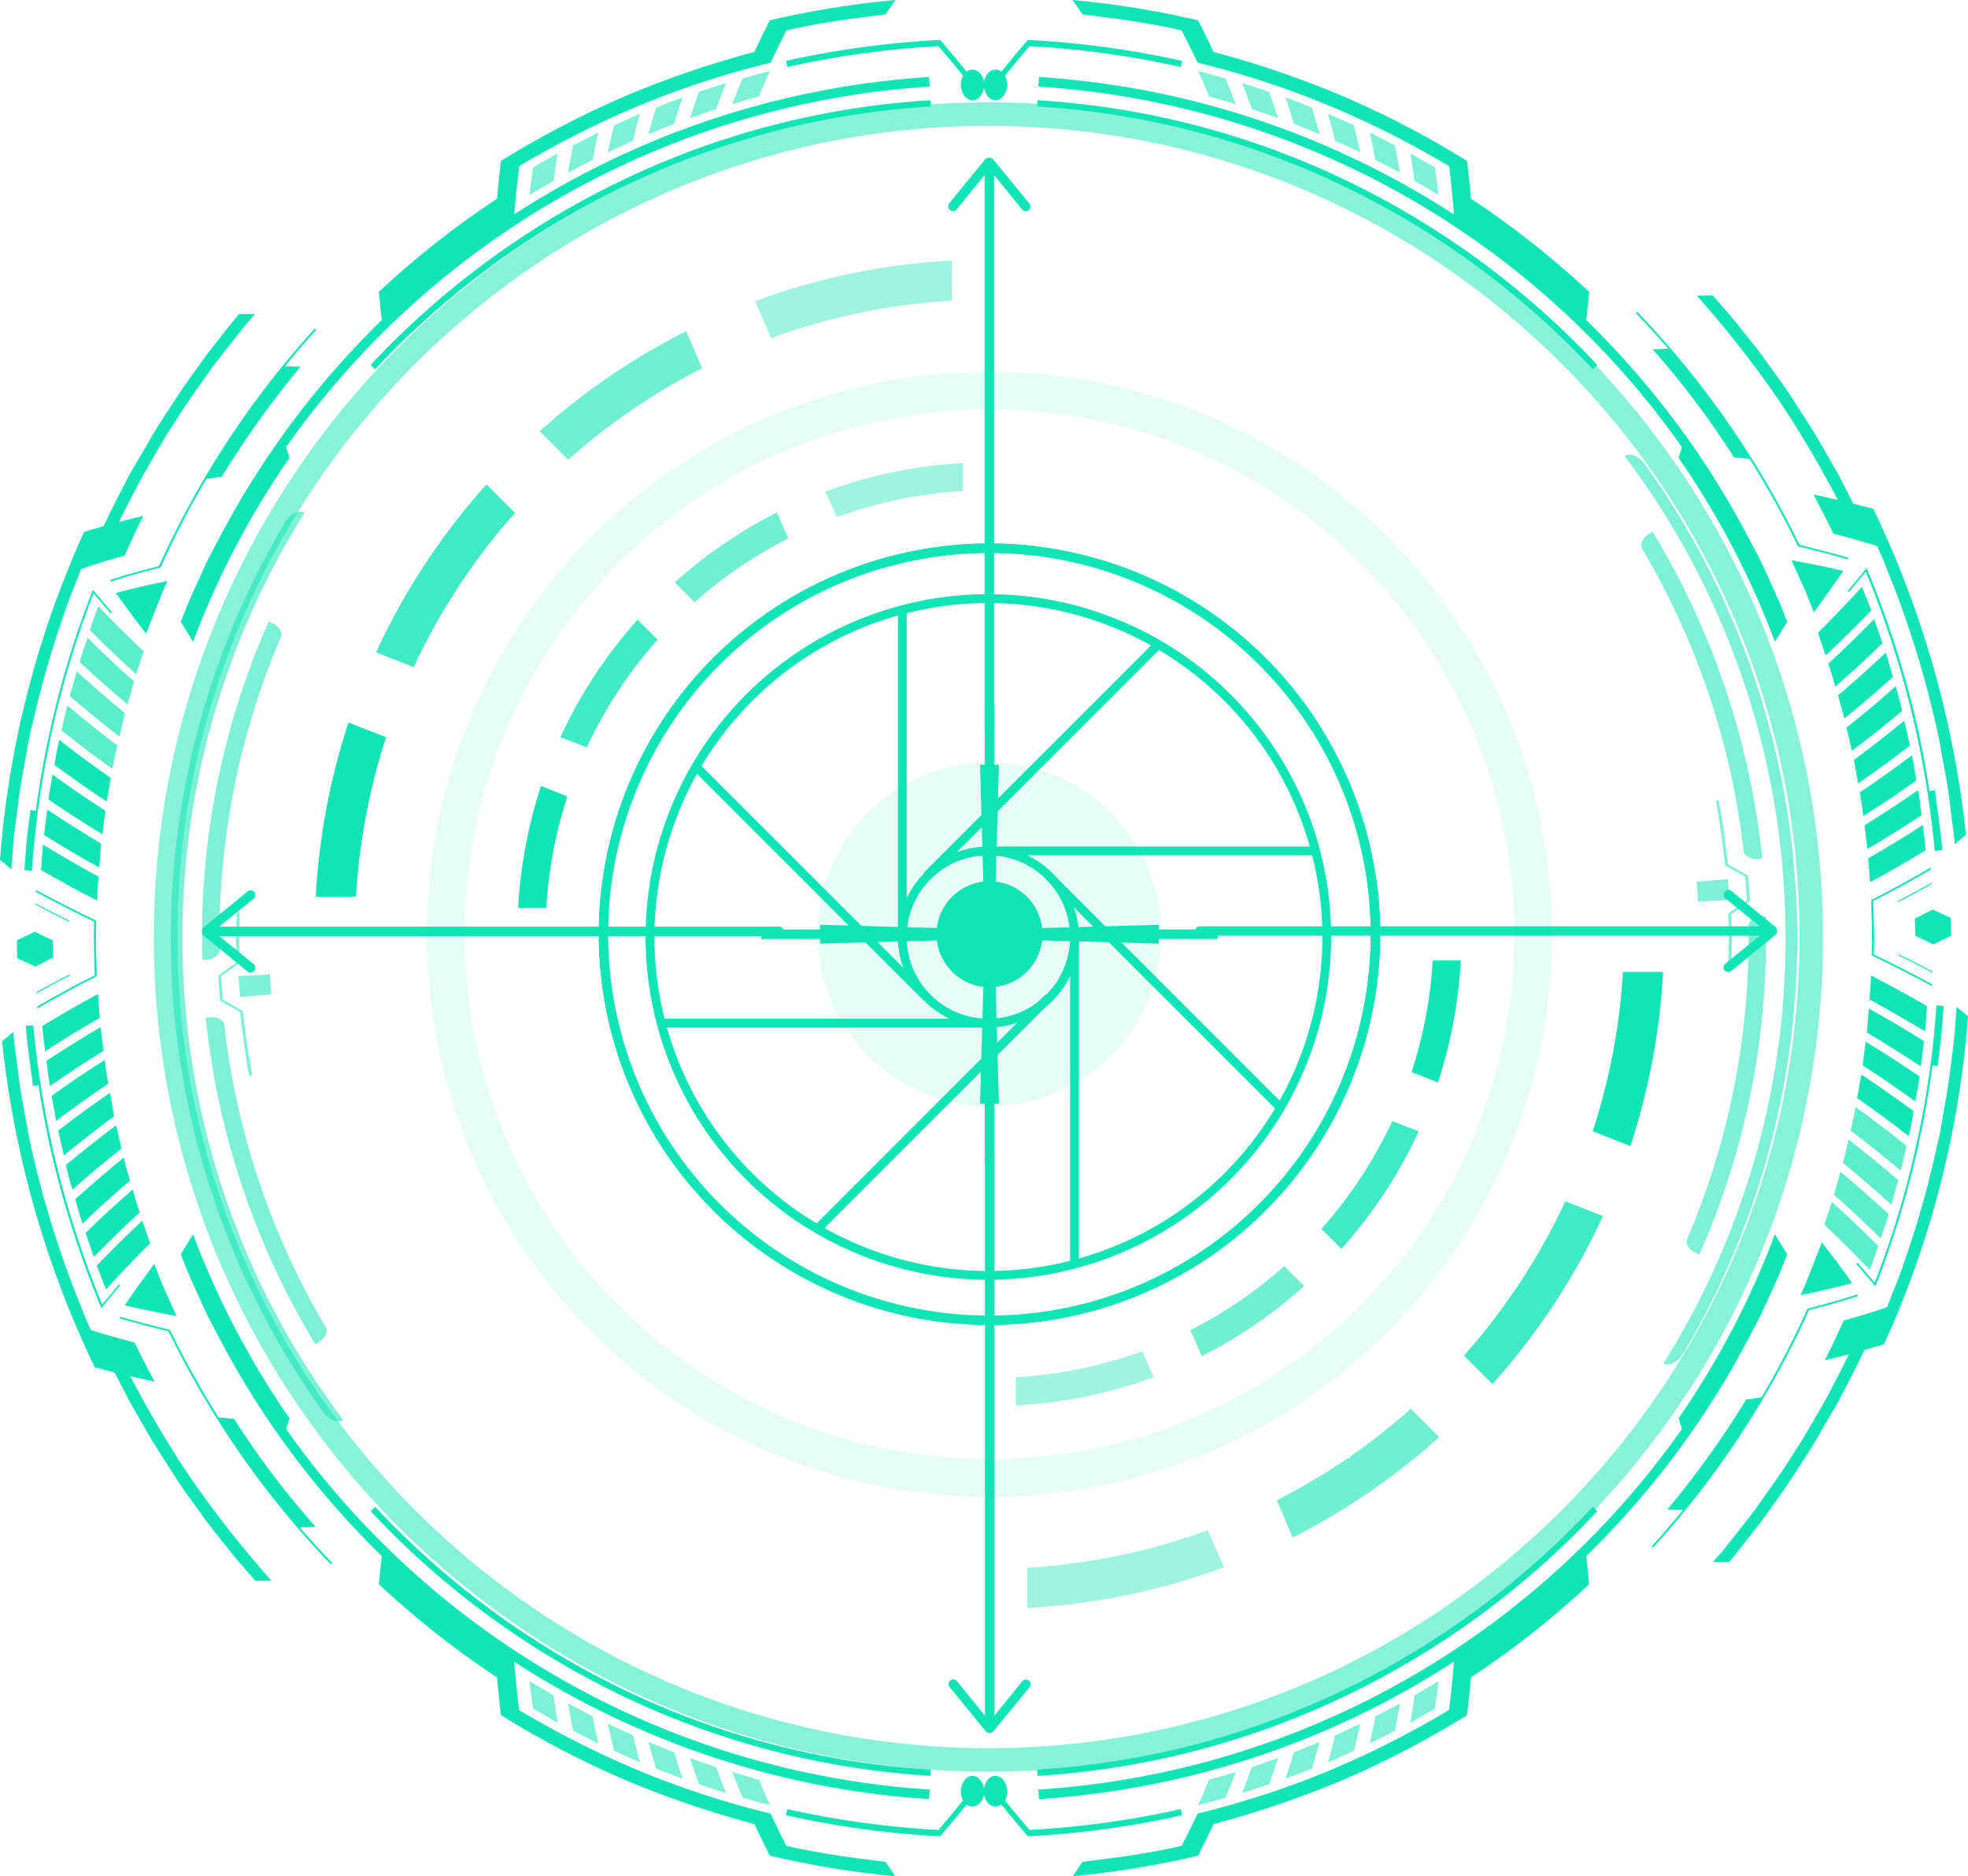 <svg xmlns="http://www.w3.org/2000/svg" xmlns:xlink="http://www.w3.org/1999/xlink" viewBox="0 0 493.01 469.96"><defs><style>.cls-1{mask:url(#mask);filter:url(#luminosity-noclip-8);}.cls-10,.cls-2,.cls-4,.cls-6,.cls-8{mix-blend-mode:multiply;}.cls-2{fill:url(#Безымянный_градиент_2);}.cls-11,.cls-3{mask:url(#mask-2);}.cls-4{fill:url(#linear-gradient);}.cls-12,.cls-5{mask:url(#mask-3);}.cls-6{fill:url(#linear-gradient-2);}.cls-7{mask:url(#mask-4);filter:url(#luminosity-noclip-9);}.cls-8{fill:url(#linear-gradient-3);}.cls-9{mask:url(#mask-5);filter:url(#luminosity-noclip-10);}.cls-10{fill:url(#linear-gradient-4);}.cls-11{filter:url(#luminosity-noclip-11);}.cls-12{filter:url(#luminosity-noclip-12);}.cls-13{opacity:0.5;}.cls-14,.cls-16,.cls-17,.cls-19,.cls-20,.cls-21,.cls-22{fill:#11e5b3;}.cls-15{mask:url(#mask-8);}.cls-16,.cls-18{opacity:0.55;}.cls-17{opacity:0.68;}.cls-19{opacity:0.8;}.cls-20{opacity:0.6;}.cls-21,.cls-25{opacity:0.4;}.cls-22{opacity:0.1;}.cls-23{mask:url(#mask-9);}.cls-24{mask:url(#mask-10);}.cls-26{mask:url(#mask-11);}.cls-27{mask:url(#mask-12);}.cls-28{filter:url(#luminosity-noclip-5);}.cls-29{filter:url(#luminosity-noclip-4);}.cls-30{filter:url(#luminosity-noclip-3);}.cls-31{filter:url(#luminosity-noclip-2);}.cls-32{filter:url(#luminosity-noclip);}</style><filter id="luminosity-noclip" x="20.64" y="-8427.46" width="453.94" height="32766" filterUnits="userSpaceOnUse" color-interpolation-filters="sRGB"><feFlood flood-color="#fff" result="bg"/><feBlend in="SourceGraphic" in2="bg"/></filter><mask id="mask" x="20.64" y="-8427.46" width="453.94" height="32766" maskUnits="userSpaceOnUse"><g class="cls-32"/></mask><radialGradient id="Безымянный_градиент_2" cx="230.34" cy="332.72" r="257.22" gradientTransform="translate(44.36 -58.87) scale(0.88)" gradientUnits="userSpaceOnUse"><stop offset="0.59" stop-color="#fff"/><stop offset="0.81" stop-color="gray"/><stop offset="0.9" stop-color="#4d4d4d"/><stop offset="1"/></radialGradient><filter id="luminosity-noclip-2" x="268.98" y="-8427.46" width="95.52" height="32766" filterUnits="userSpaceOnUse" color-interpolation-filters="sRGB"><feFlood flood-color="#fff" result="bg"/><feBlend in="SourceGraphic" in2="bg"/></filter><mask id="mask-2" x="268.98" y="-8427.46" width="95.52" height="32766" maskUnits="userSpaceOnUse"><g class="cls-31"/></mask><linearGradient id="linear-gradient" x1="332.59" y1="149.31" x2="269.57" y2="212.33" gradientUnits="userSpaceOnUse"><stop offset="0" stop-color="#fff"/><stop offset="0.03" stop-color="#ededed"/><stop offset="0.14" stop-color="#b6b6b6"/><stop offset="0.26" stop-color="#868686"/><stop offset="0.37" stop-color="#5d5d5d"/><stop offset="0.49" stop-color="#3b3b3b"/><stop offset="0.61" stop-color="#212121"/><stop offset="0.73" stop-color="#0f0f0f"/><stop offset="0.86" stop-color="#040404"/><stop offset="1"/></linearGradient><filter id="luminosity-noclip-3" x="131.26" y="-8427.46" width="95.52" height="32766" filterUnits="userSpaceOnUse" color-interpolation-filters="sRGB"><feFlood flood-color="#fff" result="bg"/><feBlend in="SourceGraphic" in2="bg"/></filter><mask id="mask-3" x="131.26" y="-8427.46" width="95.52" height="32766" maskUnits="userSpaceOnUse"><g class="cls-30"/></mask><linearGradient id="linear-gradient-2" x1="-853.54" y1="-842.26" x2="-916.56" y2="-779.24" gradientTransform="translate(-690.38 -523.52) rotate(180)" xlink:href="#linear-gradient"/><filter id="luminosity-noclip-4" x="262.51" y="-8427.46" width="66.25" height="32766" filterUnits="userSpaceOnUse" color-interpolation-filters="sRGB"><feFlood flood-color="#fff" result="bg"/><feBlend in="SourceGraphic" in2="bg"/></filter><mask id="mask-4" x="262.51" y="-8427.46" width="66.25" height="32766" maskUnits="userSpaceOnUse"><g class="cls-29"/></mask><linearGradient id="linear-gradient-3" x1="306.63" y1="175.27" x2="262.92" y2="218.98" xlink:href="#linear-gradient"/><filter id="luminosity-noclip-5" x="167" y="-8427.46" width="66.25" height="32766" filterUnits="userSpaceOnUse" color-interpolation-filters="sRGB"><feFlood flood-color="#fff" result="bg"/><feBlend in="SourceGraphic" in2="bg"/></filter><mask id="mask-5" x="167" y="-8427.46" width="66.25" height="32766" maskUnits="userSpaceOnUse"><g class="cls-28"/></mask><linearGradient id="linear-gradient-4" x1="-879.5" y1="-816.3" x2="-923.21" y2="-772.59" gradientTransform="translate(-690.38 -523.52) rotate(180)" xlink:href="#linear-gradient"/><filter id="luminosity-noclip-8" x="20.64" y="7.75" width="453.94" height="453.94" filterUnits="userSpaceOnUse" color-interpolation-filters="sRGB"><feFlood flood-color="#fff" result="bg"/><feBlend in="SourceGraphic" in2="bg"/></filter><mask id="mask-8" x="20.64" y="7.75" width="453.94" height="453.94" maskUnits="userSpaceOnUse"><g class="cls-1"><path class="cls-2" d="M474.58,234.72a227,227,0,0,0-227-227v52A174.94,174.94,0,0,1,422.54,234.72Zm-227,174.92A174.91,174.91,0,0,1,72.69,234.72h-52a227,227,0,0,0,227,227Z"/></g></mask><filter id="luminosity-noclip-9" x="262.51" y="153.97" width="66.25" height="64.6" filterUnits="userSpaceOnUse" color-interpolation-filters="sRGB"><feFlood flood-color="#fff" result="bg"/><feBlend in="SourceGraphic" in2="bg"/></filter><mask id="mask-9" x="262.51" y="153.97" width="66.25" height="64.6" maskUnits="userSpaceOnUse"><g class="cls-7"><path class="cls-8" d="M328.76,218.57A76.59,76.59,0,0,0,262.51,154v64.6Z"/></g></mask><filter id="luminosity-noclip-10" x="167" y="249.48" width="66.25" height="64.6" filterUnits="userSpaceOnUse" color-interpolation-filters="sRGB"><feFlood flood-color="#fff" result="bg"/><feBlend in="SourceGraphic" in2="bg"/></filter><mask id="mask-10" x="167" y="249.48" width="66.25" height="64.6" maskUnits="userSpaceOnUse"><g class="cls-9"><path class="cls-10" d="M167,249.48a76.59,76.59,0,0,0,66.24,64.6v-64.6Z"/></g></mask><filter id="luminosity-noclip-11" x="268.98" y="118.59" width="95.52" height="93.15" filterUnits="userSpaceOnUse" color-interpolation-filters="sRGB"><feFlood flood-color="#fff" result="bg"/><feBlend in="SourceGraphic" in2="bg"/></filter><mask id="mask-11" x="268.98" y="118.59" width="95.52" height="93.15" maskUnits="userSpaceOnUse"><g class="cls-11"><path class="cls-4" d="M364.5,211.74A110.46,110.46,0,0,0,269,118.59v93.15Z"/></g></mask><filter id="luminosity-noclip-12" x="131.26" y="256.31" width="95.52" height="93.15" filterUnits="userSpaceOnUse" color-interpolation-filters="sRGB"><feFlood flood-color="#fff" result="bg"/><feBlend in="SourceGraphic" in2="bg"/></filter><mask id="mask-12" x="131.26" y="256.31" width="95.52" height="93.15" maskUnits="userSpaceOnUse"><g class="cls-12"><path class="cls-6" d="M131.26,256.31a110.47,110.47,0,0,0,95.52,93.15V256.31Z"/></g></mask></defs><title>circle_13_green</title><g id="Layer_2" data-name="Layer 2"><g id="Layer_1-2" data-name="Layer 1"><g class="cls-13"><path class="cls-14" d="M247.61,443.79C132.33,443.79,38.53,350,38.53,234.72S132.33,25.64,247.61,25.64s209.08,93.79,209.08,209.08S362.9,443.79,247.61,443.79Zm0-412.26c-112,0-203.18,91.15-203.18,203.19S135.57,437.9,247.61,437.9,450.8,346.75,450.8,234.72,359.65,31.53,247.61,31.53Z"/></g><g class="cls-13"><g class="cls-15"><path class="cls-14" d="M474.58,234.72a227,227,0,0,0-227-227v52A174.94,174.94,0,0,1,422.54,234.72Zm-227,174.92A174.91,174.91,0,0,1,72.69,234.72h-52a227,227,0,0,0,227,227Z"/></g></g><path class="cls-14" d="M247.61,320.58a85.87,85.87,0,1,1,85.86-85.86A86,86,0,0,1,247.61,320.58Zm0-169.52a83.66,83.66,0,1,0,83.66,83.66A83.75,83.75,0,0,0,247.61,151.06Z"/><path class="cls-14" d="M247.61,257.39a22.67,22.67,0,1,1,22.67-22.67A22.7,22.7,0,0,1,247.61,257.39Zm0-43.14a20.47,20.47,0,1,0,20.46,20.47A20.49,20.49,0,0,0,247.61,214.25Z"/><rect class="cls-14" x="268.07" y="234.72" width="2.21" height="81.52"/><rect class="cls-14" x="224.94" y="152.73" width="2.21" height="81.99"/><rect class="cls-14" x="247.61" y="212.05" width="81.99" height="2.21"/><rect class="cls-14" x="165.62" y="255.18" width="81.99" height="2.21"/><rect class="cls-14" x="193.11" y="277.61" width="81.52" height="2.21" transform="translate(-128.58 247.01) rotate(-45)"/><rect class="cls-14" x="220.19" y="189.31" width="81.99" height="2.21" transform="translate(-58.14 240.45) rotate(-45)"/><rect class="cls-14" x="290.58" y="207.39" width="2.21" height="81.99" transform="translate(-90.2 279) rotate(-45)"/><rect class="cls-14" x="202.1" y="179.91" width="2.21" height="81.99" transform="translate(-96.69 208.39) rotate(-45)"/><path class="cls-14" d="M260.12,448.28a213.92,213.92,0,0,0,182.42-128l2.2,1A216.27,216.27,0,0,1,260.27,450.67Z"/><path class="cls-14" d="M369.08,410.15c-.17,6.52-.79,12.88-1.57,19.5a234.6,234.6,0,0,1-30.71,16.06A246.4,246.4,0,0,1,304,456.93c-1.22,2.64-2.51,5.26-3.85,7.91A232.33,232.33,0,0,1,268.71,470c.82-1.19,1.64-2.35,2.44-3.6,4.16-.56,8.35-1,12.49-1.68s8.3-1.35,12.39-2.35q2.06-4.05,4-8.08a223.3,223.3,0,0,0,32.47-10.55A234.48,234.48,0,0,0,363,428.34c.66-5,1.11-10.08,1.45-15C366,412.37,367.54,411.24,369.08,410.15Z"/><path class="cls-16" d="M360.35,421.12c-.23,2.33-.55,4.57-.87,6.89l-6.15,3.53c.37-2.3.72-4.59,1-6.85C356.36,423.49,358.39,422.37,360.35,421.12Z"/><path class="cls-16" d="M350.7,426.72c-.37,2.27-.79,4.52-1.24,6.81l-6.32,3.22c.51-2.25,1-4.54,1.39-6.79Z"/><path class="cls-16" d="M340.77,431.8q-.75,3.34-1.59,6.74c-2.16,1-4.29,2-6.48,2.88.64-2.18,1.19-4.48,1.75-6.69Z"/><path class="cls-16" d="M330.58,436.35q-.91,3.31-1.93,6.67c-2.2.83-4.37,1.79-6.62,2.53.76-2.14,1.43-4.38,2.09-6.58Z"/><path class="cls-16" d="M320.18,440.38c-.72,2.18-1.48,4.36-2.27,6.56-2.25.73-4.46,1.59-6.75,2.18.87-2.1,1.67-4.26,2.44-6.44Z"/><path class="cls-16" d="M309.58,443.87q-1.24,3.21-2.6,6.44c-2.28.64-4.54,1.34-6.85,1.83,1-2.07,1.89-4.15,2.76-6.31Z"/><path class="cls-14" d="M421.8,359.34l-1.3-4.07a211.53,211.53,0,0,0,24.14-46.08l3.07,5c-1.11,2.88-2.24,5.75-3.56,8.53s-2.46,5.66-3.93,8.37A206.17,206.17,0,0,1,421.8,359.34Z"/><path class="cls-14" d="M249.49,448.12q4,5.14,8.45,10.28a231,231,0,0,0,37.84-5.22l.35,1.53A231.85,231.85,0,0,1,257.5,460q-4.63-5.36-8.83-10.73Z"/><path class="cls-14" d="M259.81,443.28a205.79,205.79,0,0,0,75.92-19.53A209.82,209.82,0,0,0,399,377.47l1.14,1.07a211.1,211.1,0,0,1-63.77,46.62,207.4,207.4,0,0,1-76.49,19.69Z"/><path class="cls-14" d="M367.47,420.85a223.59,223.59,0,0,0,30.63-24q-.36-4-.83-8a216.21,216.21,0,0,1-30.69,25Q367.06,417.34,367.47,420.85Z"/><path class="cls-14" d="M252.31,448.61c.07,2.12-1.21,3.87-2.85,3.91s-3-1.65-3-3.77,1.28-3.87,2.85-3.91S252.25,446.49,252.31,448.61Z"/><path class="cls-14" d="M260.12,21.69a213.88,213.88,0,0,1,182.42,128l2.2-1A216.27,216.27,0,0,0,260.27,19.29Z"/><path class="cls-14" d="M369.08,59.81c-.17-6.52-.79-12.88-1.57-19.5A235.82,235.82,0,0,0,336.8,24.25,246.4,246.4,0,0,0,304,13c-1.22-2.64-2.51-5.26-3.85-7.91A232.33,232.33,0,0,0,268.71,0c.82,1.19,1.64,2.36,2.44,3.6,4.16.56,8.35,1,12.49,1.68s8.3,1.35,12.39,2.35q2.06,4.05,4,8.08a222.13,222.13,0,0,1,32.47,10.56A234.42,234.42,0,0,1,363,41.62c.66,5,1.11,10.08,1.45,15C366,57.59,367.54,58.72,369.08,59.81Z"/><path class="cls-16" d="M360.35,48.84c-.23-2.33-.55-4.57-.87-6.88l-6.15-3.54q.56,3.45,1,6.86C356.36,46.47,358.39,47.6,360.35,48.84Z"/><path class="cls-16" d="M350.7,43.25c-.37-2.28-.79-4.53-1.24-6.82l-6.32-3.22c.51,2.26,1,4.55,1.39,6.79Z"/><path class="cls-16" d="M340.77,38.17q-.75-3.36-1.59-6.75c-2.16-1-4.29-2-6.48-2.88.64,2.18,1.19,4.48,1.75,6.69Z"/><path class="cls-16" d="M330.58,33.61q-.91-3.32-1.93-6.66c-2.2-.84-4.37-1.8-6.62-2.54.76,2.14,1.43,4.39,2.09,6.58Z"/><path class="cls-16" d="M320.18,29.58q-1.08-3.25-2.27-6.56c-2.25-.73-4.46-1.59-6.75-2.18.87,2.1,1.67,4.27,2.44,6.45Z"/><path class="cls-16" d="M309.58,26.09q-1.24-3.19-2.6-6.44c-2.28-.63-4.54-1.34-6.85-1.83,1,2.07,1.89,4.15,2.76,6.31Z"/><path class="cls-14" d="M421.8,110.62l-1.3,4.07a211.53,211.53,0,0,1,24.14,46.08l3.07-5c-1.11-2.88-2.24-5.74-3.56-8.53s-2.46-5.66-3.93-8.37A206.17,206.17,0,0,0,421.8,110.62Z"/><path class="cls-14" d="M249.49,21.84q4-5.14,8.45-10.28a232.14,232.14,0,0,1,37.84,5.22l.35-1.53A232.9,232.9,0,0,0,257.5,10q-4.63,5.36-8.83,10.73Z"/><path class="cls-14" d="M259.81,26.68a205.8,205.8,0,0,1,75.92,19.54A209.66,209.66,0,0,1,399,92.5l1.14-1.07A211.13,211.13,0,0,0,336.4,44.8a207.4,207.4,0,0,0-76.49-19.69Z"/><path class="cls-14" d="M367.47,49.11a223.59,223.59,0,0,1,30.63,24q-.36,4-.83,8a216.9,216.9,0,0,0-30.69-25Q367.06,52.63,367.47,49.11Z"/><path class="cls-14" d="M252.31,21.36c.07-2.12-1.21-3.88-2.85-3.92s-3,1.65-3,3.77,1.28,3.87,2.85,3.91S252.25,23.47,252.31,21.36Z"/><path class="cls-14" d="M484,246.54q-7.27-3.94-14.58-7.44c.21-4.48-.06-9-.13-13.45,4.91-2.45,9.58-5,14.33-7.77l.1-.45-.14-.05c-4.92,2.84-9.73,5.52-14.82,8.05.08,4.63.35,9.27.13,13.9q7.5,3.58,15,7.64l.13.07Z"/><path class="cls-14" d="M483.91,221.43c-2.7,1.53-5.54,3-8.33,4.46l-.15-.21c2.85-1.46,5.7-3,8.46-4.54Z"/><path class="cls-14" d="M484.1,243.64q-4.26-2.26-8.55-4.36l.16-.21q4.2,2.07,8.4,4.28Z"/><path class="cls-14" d="M488.8,234.38l-.1-4.45-4.56-2.09-4.45,2.27.11,4.29c1.53.71,3,1.43,4.48,2.17C485.79,235.85,487.34,235.12,488.8,234.38Z"/><path class="cls-14" d="M468.33,250.36c.14-2,.34-4,.35-6,4.82,2.42,9.4,5,14.07,7.66l-.49,6.36Q475.32,254.17,468.33,250.36Z"/><path class="cls-14" d="M467.65,258.63c.25-2,.33-4,.5-6,4.62,2.58,9.37,5.32,13.84,8.18l-.81,6.33Q474.45,262.7,467.65,258.63Z"/><path class="cls-14" d="M466.61,266.87l.75-5.94q6.78,4.14,13.51,8.7c-.24,2.11-.7,4.2-1.05,6.3C475.45,272.77,471.16,269.77,466.61,266.87Z"/><path class="cls-14" d="M465.24,275.07l1.06-5.9q6.58,4.38,13.09,9.19c-.39,2.09-.71,4.19-1.22,6.26C474,281.32,469.58,278.11,465.24,275.07Z"/><path class="cls-17" d="M463.61,283.21c.46-1.94.91-3.89,1.23-5.86,4.4,3.1,8.59,6.32,12.77,9.68l-1.44,6.22Q469.94,288,463.61,283.21Z"/><path class="cls-17" d="M461.7,291.3c.53-1.93.93-3.89,1.39-5.83,4.18,3.24,8.45,6.66,12.46,10.16l-1.75,6.15Q467.82,296.32,461.7,291.3Z"/><path class="cls-17" d="M459.44,299.29l1.63-5.76q6.09,5.1,12.06,10.62c-.57,2.06-1.33,4.05-2,6.07C467.29,306.44,463.5,302.83,459.44,299.29Z"/><path class="cls-17" d="M457,306.77l1.92-5.67q5.86,5.29,11.59,11c-.71,2-1.32,4.05-2.14,6C464.76,314.26,460.84,310.42,457,306.77Z"/><path class="cls-14" d="M468,215l.45,6q7-3.77,13.94-8c-.12-2.13-.43-4.23-.69-6.34C477.19,209.58,472.67,212.35,468,215Z"/><path class="cls-14" d="M467.07,206.74c.24,2,.52,4,.73,5.94,4.58-2.68,9.06-5.5,13.57-8.46-.29-2.11-.49-4.23-.86-6.32C476.13,201,471.57,203.93,467.07,206.74Z"/><path class="cls-14" d="M465.89,198.52c.39,2,.65,3.94.89,5.92q3.38-2.15,6.74-4.39c2.2-1.49,4.38-3,6.56-4.58L479,189.18Q472.47,194.07,465.89,198.52Z"/><path class="cls-14" d="M464.43,190.34l1.05,5.9c4.37-3,8.74-6.19,13-9.48l-1.43-6.22C472.88,183.94,468.69,187.21,464.43,190.34Z"/><path class="cls-14" d="M462.57,182.24l1.35,5.84q6.34-4.77,12.58-10c-.44-2.08-1-4.12-1.62-6.17C470.88,175.51,466.81,178.93,462.57,182.24Z"/><path class="cls-14" d="M460.44,174.21c.54,1.93,1.12,3.84,1.61,5.77,4.13-3.34,8.14-6.79,12.15-10.4-.6-2-1.12-4.11-1.8-6.12C468.54,167.15,464.47,170.77,460.44,174.21Z"/><path class="cls-14" d="M458,166.26c.67,1.88,1.24,3.8,1.77,5.72,2-1.75,4-3.53,6-5.35s3.87-3.64,5.79-5.51l-2.05-6.05Q463.88,160.86,458,166.26Z"/><path class="cls-14" d="M455.42,158.53l1.93,5.67c3.86-3.63,7.72-7.42,11.44-11.31L466.45,147Q461,152.94,455.42,158.53Z"/><path class="cls-14" d="M465,316.58l.4-.23,4.23,4.95a227.49,227.49,0,0,0,10.35-34.16,229.89,229.89,0,0,0,5.12-35.28l.52,0a238.25,238.25,0,0,1-15.8,70.36Q467.39,319.37,465,316.58Z"/><polygon class="cls-14" points="483.8 266.85 484.74 259.38 485.31 251.87 486.92 251.99 486.33 259.54 485.39 267.06 483.8 266.85"/><path class="cls-14" d="M462.86,148.06c1.6-1.9,3.18-3.84,4.75-5.8A249.94,249.94,0,0,1,479.13,177a242.79,242.79,0,0,1,6.06,36.09l-.52.05a238.68,238.68,0,0,0-6-35.61,243.94,243.94,0,0,0-11.28-34.33l-4.17,5.08Z"/><path class="cls-14" d="M483.14,198.18l1,7.46c.3,2.49.67,5,.81,7.48l1.6-.14c-.14-2.52-.51-5-.82-7.53l-1-7.52Z"/><path class="cls-14" d="M489.69,211.5c0-.08-.07-1.35-.37-3.5s-.66-5.17-1.12-8.79-1.33-7.78-2.12-12.25-2-9.16-3.17-13.84a256.31,256.31,0,0,0-8.12-25.24l-3.22-8.12-1.35-3q-5.52-1.68-10.92-3.1c-1.59-3.3-3.31-6.53-5-9.79q7.38,1.58,15,3.6a249.52,249.52,0,0,1,23.19,81.6C491.59,209.88,490.63,210.69,489.69,211.5Z"/><path class="cls-14" d="M465.35,128.24,460.61,119l-5.22-9.11c-2-3.29-4.23-6.69-6.42-10.13s-4.7-6.68-6.9-9.8-4.54-5.83-6.42-8.24-3.62-4.27-4.76-5.64L429.06,74l-4,.06a264.34,264.34,0,0,1,20.72,26.44,258.93,258.93,0,0,1,16.81,29.11Z"/><path class="cls-14" d="M450.43,136.85A227.61,227.61,0,0,0,409.8,78.44l.35-.34a228.12,228.12,0,0,1,40.65,58.38c4.07,1,8.16,2.05,12.3,3.24l-.2.41Q456.6,138.32,450.43,136.85Z"/><path class="cls-14" d="M438.6,115l-4.23-.45A214,214,0,0,0,414,87.5l4.23-.18A217.76,217.76,0,0,1,438.6,115Z"/><path class="cls-14" d="M461.77,143q-6.58-1.5-13-2.68l2.94,6.49c1,2.16,1.78,4.4,2.67,6.6C456.86,150,459.41,146.51,461.77,143Z"/><path class="cls-14" d="M490.17,252.21c0,.08-.1,1.35-.27,3.5-.08,1.08-.18,2.38-.3,3.87l-.6,4.95c-.47,3.62-.93,7.84-1.81,12.3L486,283.71c-.49,2.32-1.06,4.67-1.59,7A235.75,235.75,0,0,1,477,316.19c-1.1,3.44-2.32,6.2-3.06,8.17l-1.21,3.08c-3.56,1.24-7.25,2.34-10.88,3.36-1.51,3.33-3,6.69-4.7,9.91,5-1.12,9.9-2.48,14.84-4A241.76,241.76,0,0,0,493,254.58Z"/><path class="cls-14" d="M468,336.05s-.46,1-1.2,2.65-1.92,3.95-3.32,6.69-3,5.95-5,9.25-3.9,6.9-6.16,10.3-4.39,6.88-6.66,10-4.24,6.05-6.18,8.42l-4.56,5.8c-1.11,1.4-1.8,2.14-1.8,2.14h-4l2.75-3.18,2.61-3.3c1.72-2.21,3.49-4.38,5.15-6.63,3.26-4.57,6.57-9.09,9.51-13.86,3.12-4.67,5.8-9.6,8.61-14.45,2.54-5,5.26-9.91,7.47-15.07Z"/><path class="cls-14" d="M413.8,387.31a227,227,0,0,0,39-59.49c4.14-1.07,8.38-2.22,12.44-3.57l.22.4c-4,1.34-8.21,2.47-12.27,3.52a227.93,227.93,0,0,1-39.05,59.48Z"/><path class="cls-14" d="M441.63,350l-4.18.58a239,239,0,0,1-19.74,27.55c1.41.05,2.84.09,4.23.09A233.17,233.17,0,0,0,441.63,350Z"/><path class="cls-14" d="M464,321.41c-4.32,1.14-8.55,2.18-12.93,3,1-2.14,1.87-4.36,2.74-6.57s1.76-4.41,2.58-6.63C459,314.54,461.53,317.92,464,321.41Z"/><g class="cls-18"><path class="cls-14" d="M416.73,341.51a198.37,198.37,0,0,0,14.08-26.71,206.82,206.82,0,0,0,9.89-28.52,201.54,201.54,0,0,0,6.42-59.91A200.05,200.05,0,0,0,407,114.26c1.32-1,3.7.08,5.34,2.4a203.77,203.77,0,0,1,9.55,222C420.52,341.19,418.07,342.36,416.73,341.51Z"/><path class="cls-14" d="M442.31,229.5a194.54,194.54,0,0,1-16.6,84.74l-.91-.4c-1.7-.77-2.67-2.32-2.14-3.47A190.8,190.8,0,0,0,438,231.92c0-1.26,1.45-2.33,3.32-2.39Z"/><path class="cls-14" d="M414,133.21a197,197,0,0,1,27.47,81.84l-1,.1c-1.85.18-3.5-.69-3.66-1.94a191.1,191.1,0,0,0-25.42-75.74c-.63-1.1.17-2.78,1.75-3.75Z"/><path class="cls-14" d="M429.83,200.58l.72-.13c1.06,5.3,1.7,10.68,2.32,16.05l5.05,2.81c.15,2.11.35,4.21.46,6.32L433.71,229l.15,6.26-.16,6.26-.74,0,.17-6.33-.16-6.34,4.67-3.37-.44-5.88-5.05-2.8C431.54,211.35,430.89,205.93,429.83,200.58Z"/><polygon class="cls-14" points="425.03 220.87 432.86 220.25 433.26 225.45 425.41 225.84 425.03 220.87"/></g><path class="cls-14" d="M232.89,21.69a213.92,213.92,0,0,0-182.42,128l-2.2-1A216.3,216.3,0,0,1,232.74,19.29Z"/><path class="cls-14" d="M123.93,59.81c.17-6.52.79-12.88,1.57-19.5a235.82,235.82,0,0,1,30.71-16.06A246.89,246.89,0,0,1,189,13c1.23-2.64,2.51-5.26,3.85-7.91A232.47,232.47,0,0,1,224.31,0c-.83,1.19-1.65,2.36-2.45,3.6-4.16.56-8.34,1-12.49,1.68S201.07,6.63,197,7.63q-2.05,4.05-3.95,8.08a221.86,221.86,0,0,0-32.48,10.56,235.05,235.05,0,0,0-30.49,15.35c-.65,5-1.11,10.08-1.45,15C127,57.59,125.48,58.72,123.93,59.81Z"/><path class="cls-16" d="M132.66,48.84c.23-2.33.56-4.57.88-6.88l6.15-3.54q-.57,3.45-1,6.86C136.65,46.47,134.62,47.6,132.66,48.84Z"/><path class="cls-16" d="M142.31,43.25c.37-2.28.8-4.53,1.24-6.82l6.32-3.22c-.51,2.26-1,4.55-1.39,6.79Z"/><path class="cls-16" d="M152.25,38.17q.74-3.36,1.58-6.75c2.16-1,4.29-2,6.48-2.88-.64,2.18-1.19,4.48-1.74,6.69Z"/><path class="cls-16" d="M162.43,33.61q.91-3.32,1.93-6.66c2.21-.84,4.37-1.8,6.62-2.54-.75,2.14-1.43,4.39-2.09,6.58Z"/><path class="cls-16" d="M172.84,29.58q1.08-3.25,2.26-6.56c2.25-.73,4.46-1.59,6.75-2.18-.86,2.1-1.67,4.27-2.43,6.45Z"/><path class="cls-16" d="M183.43,26.09q1.24-3.19,2.6-6.44c2.28-.63,4.54-1.34,6.85-1.83-1,2.07-1.89,4.15-2.76,6.31Z"/><path class="cls-14" d="M71.21,110.62l1.31,4.07a211.56,211.56,0,0,0-24.15,46.08l-3.07-5c1.11-2.88,2.24-5.74,3.57-8.53s2.45-5.66,3.92-8.37A207.11,207.11,0,0,1,71.21,110.62Z"/><path class="cls-14" d="M243.52,21.84q-4-5.14-8.44-10.28a232.26,232.26,0,0,0-37.85,5.22l-.34-1.53A232.9,232.9,0,0,1,235.52,10q4.62,5.36,8.83,10.73Z"/><path class="cls-14" d="M233.21,26.68a205.8,205.8,0,0,0-75.93,19.54A209.49,209.49,0,0,0,94,92.5l-1.15-1.07A211.13,211.13,0,0,1,156.61,44.8a207.45,207.45,0,0,1,76.5-19.69Z"/><path class="cls-14" d="M125.54,49.11a224.2,224.2,0,0,0-30.63,24q.36,4,.84,8a216.25,216.25,0,0,1,30.68-25Q126,52.63,125.54,49.11Z"/><path class="cls-14" d="M240.7,21.36c-.06-2.12,1.21-3.88,2.85-3.92s3,1.65,3,3.77-1.29,3.87-2.86,3.91S240.76,23.47,240.7,21.36Z"/><path class="cls-14" d="M232.89,448.28a214,214,0,0,1-182.42-128l-2.2,1A216.3,216.3,0,0,0,232.74,450.67Z"/><path class="cls-14" d="M123.93,410.15c.17,6.52.79,12.88,1.57,19.5a234.6,234.6,0,0,0,30.71,16.06A246.89,246.89,0,0,0,189,456.93c1.23,2.64,2.51,5.26,3.85,7.91A232.47,232.47,0,0,0,224.31,470c-.83-1.19-1.65-2.35-2.45-3.6-4.16-.56-8.34-1-12.49-1.68s-8.3-1.35-12.39-2.35q-2.05-4.05-3.95-8.08a223,223,0,0,1-32.48-10.55,235.11,235.11,0,0,1-30.49-15.36c-.65-5-1.11-10.08-1.45-15C127,412.37,125.48,411.24,123.93,410.15Z"/><path class="cls-16" d="M132.66,421.12c.23,2.33.56,4.57.88,6.89l6.15,3.53c-.38-2.3-.73-4.59-1-6.85C136.65,423.49,134.62,422.37,132.66,421.12Z"/><path class="cls-16" d="M142.31,426.72c.37,2.27.8,4.52,1.24,6.81l6.32,3.22c-.51-2.25-1-4.54-1.39-6.79Z"/><path class="cls-16" d="M152.25,431.8q.74,3.34,1.58,6.74c2.16,1,4.29,2,6.48,2.88-.64-2.18-1.19-4.48-1.74-6.69Z"/><path class="cls-16" d="M162.43,436.35q.91,3.31,1.93,6.67c2.21.83,4.37,1.79,6.62,2.53-.75-2.14-1.43-4.38-2.09-6.58Z"/><path class="cls-16" d="M172.84,440.38c.72,2.18,1.47,4.36,2.26,6.56,2.25.73,4.46,1.59,6.75,2.18-.86-2.1-1.67-4.26-2.43-6.44Z"/><path class="cls-16" d="M183.43,443.87q1.24,3.21,2.6,6.44c2.28.64,4.54,1.34,6.85,1.83-1-2.07-1.89-4.15-2.76-6.31Z"/><path class="cls-14" d="M71.21,359.34l1.31-4.07a211.56,211.56,0,0,1-24.15-46.08l-3.07,5c1.11,2.88,2.24,5.75,3.57,8.53s2.45,5.66,3.92,8.37A207.11,207.11,0,0,0,71.21,359.34Z"/><path class="cls-14" d="M243.52,448.12q-4,5.14-8.44,10.28a231.17,231.17,0,0,1-37.85-5.22l-.34,1.53A231.85,231.85,0,0,0,235.52,460q4.62-5.36,8.83-10.73Z"/><path class="cls-14" d="M233.21,443.28a205.79,205.79,0,0,1-75.93-19.53A209.66,209.66,0,0,1,94,377.47l-1.15,1.07a211.1,211.1,0,0,0,63.77,46.62,207.45,207.45,0,0,0,76.5,19.69Z"/><path class="cls-14" d="M125.54,420.85a224.2,224.2,0,0,1-30.63-24q.36-4,.84-8a215.56,215.56,0,0,0,30.68,25Q126,417.34,125.54,420.85Z"/><path class="cls-14" d="M240.7,448.61c-.06,2.12,1.21,3.87,2.85,3.91s3-1.65,3-3.77-1.29-3.87-2.86-3.91S240.76,446.49,240.7,448.61Z"/><path class="cls-14" d="M9,223.43q7.28,3.93,14.58,7.43c-.21,4.49.06,9,.14,13.45-4.92,2.45-9.59,5-14.34,7.77l-.09.45.13.06c4.93-2.85,9.74-5.53,14.82-8.06-.08-4.63-.35-9.26-.13-13.9Q16.6,227,9.13,223L9,222.92Z"/><path class="cls-14" d="M9.11,248.53c2.7-1.53,5.53-3,8.32-4.45l.16.2c-2.85,1.46-5.71,3-8.46,4.54Z"/><path class="cls-14" d="M8.91,226.33q4.27,2.25,8.55,4.35l-.15.21q-4.21-2.07-8.41-4.28Z"/><path class="cls-14" d="M4.21,235.58l.1,4.45,4.56,2.1,4.45-2.28-.11-4.29c-1.53-.71-3-1.43-4.48-2.17C7.23,234.11,5.68,234.84,4.21,235.58Z"/><path class="cls-14" d="M24.68,219.6c-.14,2-.34,4-.35,6-4.82-2.42-9.4-5-14.06-7.66l.49-6.36Q17.69,215.79,24.68,219.6Z"/><path class="cls-14" d="M25.36,211.33c-.24,2-.33,4-.5,6-4.62-2.59-9.37-5.33-13.83-8.19l.8-6.33Q18.57,207.27,25.36,211.33Z"/><path class="cls-14" d="M26.41,203.09,25.65,209q-6.78-4.14-13.51-8.7c.24-2.11.71-4.19,1-6.29C17.56,197.2,21.85,200.2,26.41,203.09Z"/><path class="cls-14" d="M27.77,194.89l-1.05,5.9q-6.59-4.38-13.1-9.18c.4-2.09.71-4.2,1.23-6.27C19,188.64,23.43,191.85,27.77,194.89Z"/><path class="cls-17" d="M29.4,186.75c-.46,1.95-.91,3.89-1.22,5.86-4.4-3.1-8.59-6.31-12.78-9.67l1.44-6.22Q23.07,181.94,29.4,186.75Z"/><path class="cls-17" d="M31.31,178.66c-.52,1.93-.92,3.89-1.39,5.83-4.18-3.24-8.45-6.66-12.45-10.16l1.74-6.15Q25.2,173.64,31.31,178.66Z"/><path class="cls-17" d="M33.58,170.67l-1.64,5.77q-6.09-5.12-12-10.63c.56-2.05,1.32-4.05,2-6.07C25.72,163.52,29.51,167.13,33.58,170.67Z"/><path class="cls-17" d="M36,163.19l-1.92,5.68q-5.87-5.31-11.58-11c.7-2,1.31-4.06,2.13-6C28.26,155.71,32.18,159.54,36,163.19Z"/><path class="cls-14" d="M25,255l-.45-6q-7,3.76-13.94,8c.13,2.12.43,4.22.69,6.34C15.83,260.38,20.35,257.61,25,255Z"/><path class="cls-14" d="M25.94,263.22c-.24-2-.52-4-.73-5.94-4.57,2.68-9.06,5.5-13.57,8.46.29,2.11.5,4.23.87,6.32C16.88,269,21.45,266,25.94,263.22Z"/><path class="cls-14" d="M27.12,271.44c-.38-2-.65-3.94-.89-5.92q-3.37,2.14-6.74,4.39c-2.19,1.49-4.38,3-6.55,4.59l1.12,6.28Q20.54,275.9,27.12,271.44Z"/><path class="cls-14" d="M28.58,279.62l-1-5.9c-4.36,3-8.74,6.19-13,9.48L16,289.43Q22.22,284.31,28.58,279.62Z"/><path class="cls-14" d="M30.44,287.72l-1.35-5.84q-6.33,4.77-12.58,9.95c.44,2.08,1,4.13,1.63,6.17C22.14,294.45,26.21,291,30.44,287.72Z"/><path class="cls-14" d="M32.57,295.75C32,293.83,31.45,291.91,31,290c-4.13,3.34-8.14,6.79-12.15,10.4.6,2,1.12,4.11,1.8,6.13C24.47,302.81,28.55,299.19,32.57,295.75Z"/><path class="cls-14" d="M35,303.7c-.67-1.88-1.24-3.79-1.77-5.72-2,1.75-4,3.53-6,5.35s-3.87,3.64-5.79,5.52l2.05,6Q29.14,309.1,35,303.7Z"/><path class="cls-14" d="M37.59,311.43l-1.93-5.67c-3.86,3.63-7.72,7.42-11.44,11.31L26.56,323Q32,317,37.59,311.43Z"/><path class="cls-14" d="M28.06,153.38l-.4.23-4.23-5A237.88,237.88,0,0,0,8,218.11l-.52,0a230.94,230.94,0,0,1,5.22-35.76,227.91,227.91,0,0,1,10.58-34.59Q25.63,150.58,28.06,153.38Z"/><polygon class="cls-14" points="9.22 203.12 8.28 210.59 7.7 218.09 6.1 217.98 6.68 210.42 7.62 202.9 9.22 203.12"/><path class="cls-14" d="M30.15,321.9q-2.4,2.85-4.75,5.81A248.71,248.71,0,0,1,13.89,293a241.31,241.31,0,0,1-6.07-36.09l.52-.05a238.81,238.81,0,0,0,6,35.62,243.39,243.39,0,0,0,11.28,34.32l4.18-5.08Z"/><path class="cls-14" d="M9.87,271.78l-1-7.46c-.31-2.49-.68-5-.82-7.48l-1.6.14c.15,2.52.51,5,.82,7.53l1,7.52Z"/><path class="cls-14" d="M3.32,258.46c0,.08.08,1.35.37,3.5s.66,5.17,1.12,8.79S6.15,278.54,6.93,283s2,9.16,3.18,13.85a253.41,253.41,0,0,0,8.12,25.23c1.33,3.36,2.43,6.16,3.21,8.12l1.35,3q5.52,1.68,10.93,3.11c1.58,3.29,3.3,6.52,5,9.78q-7.38-1.58-15-3.59A249.65,249.65,0,0,1,.52,260.9C1.42,260.08,2.38,259.27,3.32,258.46Z"/><path class="cls-14" d="M27.67,341.72c0,.08,1.92,3.76,4.73,9.23l5.22,9.11c2,3.29,4.23,6.69,6.42,10.14s4.7,6.67,6.91,9.79,4.53,5.83,6.41,8.24,3.62,4.27,4.76,5.65L64,396l4-.06a263.3,263.3,0,0,1-20.73-26.44,260.48,260.48,0,0,1-16.81-29.11Z"/><path class="cls-14" d="M42.58,333.12a228,228,0,0,0,40.64,58.4l-.36.34a228,228,0,0,1-40.65-58.38c-4.07-1-8.15-2.05-12.3-3.24l.2-.4Q36.41,331.64,42.58,333.12Z"/><path class="cls-14" d="M54.41,355l4.23.44a213.29,213.29,0,0,0,20.42,27l-4.22.19A219.27,219.27,0,0,1,54.41,355Z"/><path class="cls-14" d="M31.24,327q6.59,1.51,13,2.68l-2.93-6.49c-1-2.15-1.78-4.4-2.68-6.59C36.16,320,33.61,323.45,31.24,327Z"/><path class="cls-14" d="M2.84,217.75c0-.08.11-1.35.27-3.5.08-1.08.19-2.38.3-3.86s.38-3.15.61-5c.46-3.62.92-7.84,1.8-12.29.4-2.24.81-4.54,1.24-6.88s1-4.68,1.58-7a238.74,238.74,0,0,1,7.42-25.45c1.1-3.44,2.32-6.2,3.06-8.17l1.22-3.07c3.55-1.25,7.24-2.35,10.88-3.37,1.51-3.33,3-6.68,4.69-9.91-5,1.12-9.9,2.48-14.84,4A242.37,242.37,0,0,0,0,215.38Z"/><path class="cls-14" d="M25,133.91s.45-1,1.2-2.65,1.91-3.94,3.31-6.69,3-5.95,5-9.25,3.9-6.89,6.16-10.29,4.39-6.89,6.66-10,4.25-6,6.18-8.41l4.57-5.81c1.1-1.4,1.79-2.14,1.79-2.14h4l-2.74,3.18-2.61,3.3c-1.72,2.21-3.49,4.38-5.16,6.63-3.25,4.57-6.57,9.09-9.51,13.87-3.11,4.66-5.8,9.59-8.6,14.44-2.55,5-5.26,9.91-7.48,15.07Z"/><path class="cls-14" d="M79.21,82.65a227.41,227.41,0,0,0-39,59.49c-4.13,1.07-8.37,2.22-12.44,3.57l-.21-.4c4-1.34,8.2-2.46,12.27-3.52a227.84,227.84,0,0,1,39-59.47Z"/><path class="cls-14" d="M51.38,120l4.18-.59A239.06,239.06,0,0,1,75.31,91.83c-1.42,0-2.85-.09-4.24-.08A231.61,231.61,0,0,0,51.38,120Z"/><path class="cls-14" d="M29,148.55c4.32-1.14,8.56-2.18,12.94-3-1,2.15-1.88,4.36-2.74,6.57s-1.77,4.41-2.59,6.63C34,155.42,31.48,152,29,148.55Z"/><g class="cls-18"><path class="cls-14" d="M76.28,128.45A199.52,199.52,0,0,0,62.2,155.16a206.82,206.82,0,0,0-9.89,28.52,201.1,201.1,0,0,0-6.41,59.91A200,200,0,0,0,86,355.7c-1.32,1-3.7-.08-5.34-2.39a203.76,203.76,0,0,1-9.54-222C72.49,128.78,74.94,127.61,76.28,128.45Z"/><path class="cls-14" d="M50.7,240.46a194.47,194.47,0,0,1,16.6-84.73l.91.4c1.71.76,2.67,2.31,2.15,3.46A190.83,190.83,0,0,0,55,238c0,1.26-1.46,2.33-3.33,2.39Z"/><path class="cls-14" d="M79,336.76a197.07,197.07,0,0,1-27.47-81.85l1-.09c1.85-.19,3.5.68,3.66,1.93a191.1,191.1,0,0,0,25.42,75.74c.63,1.1-.17,2.78-1.74,3.75Z"/><path class="cls-14" d="M63.19,269.38l-.73.13c-1.05-5.3-1.69-10.68-2.32-16l-5-2.81c-.14-2.11-.35-4.21-.45-6.32L59.3,241l-.15-6.26.17-6.25.73,0-.16,6.34.15,6.33-4.66,3.38.43,5.88,5,2.8C61.47,258.61,62.13,264,63.19,269.38Z"/><polygon class="cls-14" points="67.98 249.1 60.15 249.71 59.75 244.51 67.6 244.12 67.98 249.1"/></g><path class="cls-14" d="M257.76,421a1.18,1.18,0,0,0-1.66.17l-7,8.6V289.51a1.18,1.18,0,0,0-2.36,0V429.75l-7-8.6a1.18,1.18,0,1,0-1.83,1.49l9,11a1.18,1.18,0,0,0,.91.43H248a1.17,1.17,0,0,0,.91-.43l9-11A1.19,1.19,0,0,0,257.76,421Z"/><path class="cls-14" d="M238,52.61a1.18,1.18,0,0,0,1.66-.16l7-8.6V184.09a1.18,1.18,0,1,0,2.36,0V43.85l7,8.6a1.18,1.18,0,1,0,1.82-1.5l-9-11a1.17,1.17,0,0,0-.91-.43h-.25a1.18,1.18,0,0,0-.91.43l-9,11A1.18,1.18,0,0,0,238,52.61Z"/><path class="cls-14" d="M63.69,243.14a1.19,1.19,0,0,0-.16-1.66l-8.6-7H195.17a1.18,1.18,0,1,0,0-2.36H54.93l8.6-7a1.18,1.18,0,1,0-1.5-1.82l-11,9a1.2,1.2,0,0,0-.43.92v.25a1.2,1.2,0,0,0,.43.91l11,9A1.19,1.19,0,0,0,63.69,243.14Z"/><path class="cls-14" d="M432.06,223.38a1.18,1.18,0,0,0,.17,1.66l8.6,7H300.59a1.18,1.18,0,1,0,0,2.36H440.83l-8.6,7a1.18,1.18,0,1,0,1.49,1.83l11-9a1.18,1.18,0,0,0,.44-.91v-.25a1.18,1.18,0,0,0-.44-.92l-11-9A1.18,1.18,0,0,0,432.06,223.38Z"/><path class="cls-14" d="M247.88,331.9A97.88,97.88,0,1,1,345.75,234,98,98,0,0,1,247.88,331.9Zm0-193.39A95.52,95.52,0,1,0,343.39,234,95.63,95.63,0,0,0,247.88,138.51Z"/><circle class="cls-14" cx="247.88" cy="234.02" r="13.27"/><rect class="cls-14" x="246.7" y="176.83" width="2.36" height="114.38"/><rect class="cls-14" x="190.69" y="232.84" width="114.38" height="2.36"/><polygon class="cls-14" points="245.52 276.47 247.88 191.57 250.24 276.47 245.52 276.47"/><polygon class="cls-14" points="250.24 191.57 247.88 276.47 245.52 191.57 250.24 191.57"/><polygon class="cls-14" points="205.43 231.66 290.32 234.02 205.43 236.38 205.43 231.66"/><polygon class="cls-14" points="290.32 236.38 205.43 234.02 290.32 231.66 290.32 236.38"/><path class="cls-19" d="M147,187.22a111.4,111.4,0,0,1,17.74-27l-5-5a117.63,117.63,0,0,0-19.35,29.43Z"/><path class="cls-20" d="M174,150.86a111.26,111.26,0,0,1,23.48-16l-2.83-6.5a118.19,118.19,0,0,0-25.63,17.54Z"/><path class="cls-14" d="M136.86,227.43a111.26,111.26,0,0,1,5.27-27.94l-6.59-2.59a118.43,118.43,0,0,0-5.73,30.53Z"/><path class="cls-21" d="M209.61,129.56A110.55,110.55,0,0,1,241.28,123V116a118,118,0,0,0-34.49,7.12Z"/><path class="cls-14" d="M358.9,240.62a110.66,110.66,0,0,1-5.28,27.93l6.59,2.6a118,118,0,0,0,5.73-30.53Z"/><path class="cls-19" d="M348.79,280.83a111.44,111.44,0,0,1-17.75,27l5,5a117.94,117.94,0,0,0,19.36-29.43Z"/><path class="cls-21" d="M286.14,338.47A110.89,110.89,0,0,1,254.47,345v7.06A117.91,117.91,0,0,0,289,345Z"/><path class="cls-20" d="M321.71,317.18a112.25,112.25,0,0,1-10.66,8.38v.27h-.39a109,109,0,0,1-12.44,7.36l2.84,6.52a118.25,118.25,0,0,0,25.64-17.54Z"/><path class="cls-19" d="M103.63,167.12A158.91,158.91,0,0,1,129,128.48l-7.13-7.13a168.26,168.26,0,0,0-27.66,42.07Z"/><path class="cls-20" d="M142.33,115.15A159.15,159.15,0,0,1,175.9,92.24l-4-9.29A169,169,0,0,0,135.2,108Z"/><path class="cls-14" d="M89.18,224.6a158.38,158.38,0,0,1,7.54-39.94L87.3,181a168.59,168.59,0,0,0-8.19,43.64Z"/><path class="cls-21" d="M193.18,84.7a158.06,158.06,0,0,1,45.27-9.37V65.25a168.41,168.41,0,0,0-49.31,10.19Z"/><path class="cls-14" d="M406.57,243.45A158.3,158.3,0,0,1,399,283.38l9.43,3.71a169,169,0,0,0,8.19-43.64Z"/><path class="cls-19" d="M392.13,300.92a159.11,159.11,0,0,1-25.38,38.65l7.13,7.13a168.76,168.76,0,0,0,27.67-42.07Z"/><path class="cls-21" d="M302.57,383.32a158.48,158.48,0,0,1-45.27,9.38v10.09a168.33,168.33,0,0,0,49.31-10.18Z"/><path class="cls-20" d="M353.42,352.9a158.89,158.89,0,0,1-15.24,12v.39h-.55a160.67,160.67,0,0,1-17.78,10.52l4,9.31A168.9,168.9,0,0,0,360.55,360Z"/><circle class="cls-22" cx="247.88" cy="234.02" r="43.04"/><path class="cls-22" d="M247.88,93.11A140.92,140.92,0,1,0,388.79,234,140.92,140.92,0,0,0,247.88,93.11Zm0,272.39A131.48,131.48,0,1,1,379.36,234,131.47,131.47,0,0,1,247.88,365.5Z"/><path class="cls-14" d="M343.39,234a95.68,95.68,0,1,1-83.8-94.77v-2.37A97.86,97.86,0,1,0,345.75,234a97.35,97.35,0,0,0-1-14.06h-2.37A95.85,95.85,0,0,1,343.39,234Z"/><g class="cls-23"><path class="cls-14" d="M328.76,218.57A76.59,76.59,0,0,0,262.51,154v64.6Z"/></g><g class="cls-24"><path class="cls-14" d="M167,249.48a76.59,76.59,0,0,0,66.24,64.6v-64.6Z"/></g><g class="cls-25"><g class="cls-26"><path class="cls-14" d="M364.5,211.74A110.46,110.46,0,0,0,269,118.59v93.15Z"/></g><g class="cls-27"><path class="cls-14" d="M131.26,256.31a110.47,110.47,0,0,0,95.52,93.15V256.31Z"/></g></g><g class="cls-26"><path class="cls-14" d="M364.5,211.74A110.46,110.46,0,0,0,269,118.59v93.15Z"/></g><g class="cls-27"><path class="cls-14" d="M131.26,256.31a110.47,110.47,0,0,0,95.52,93.15V256.31Z"/></g></g></g></svg>